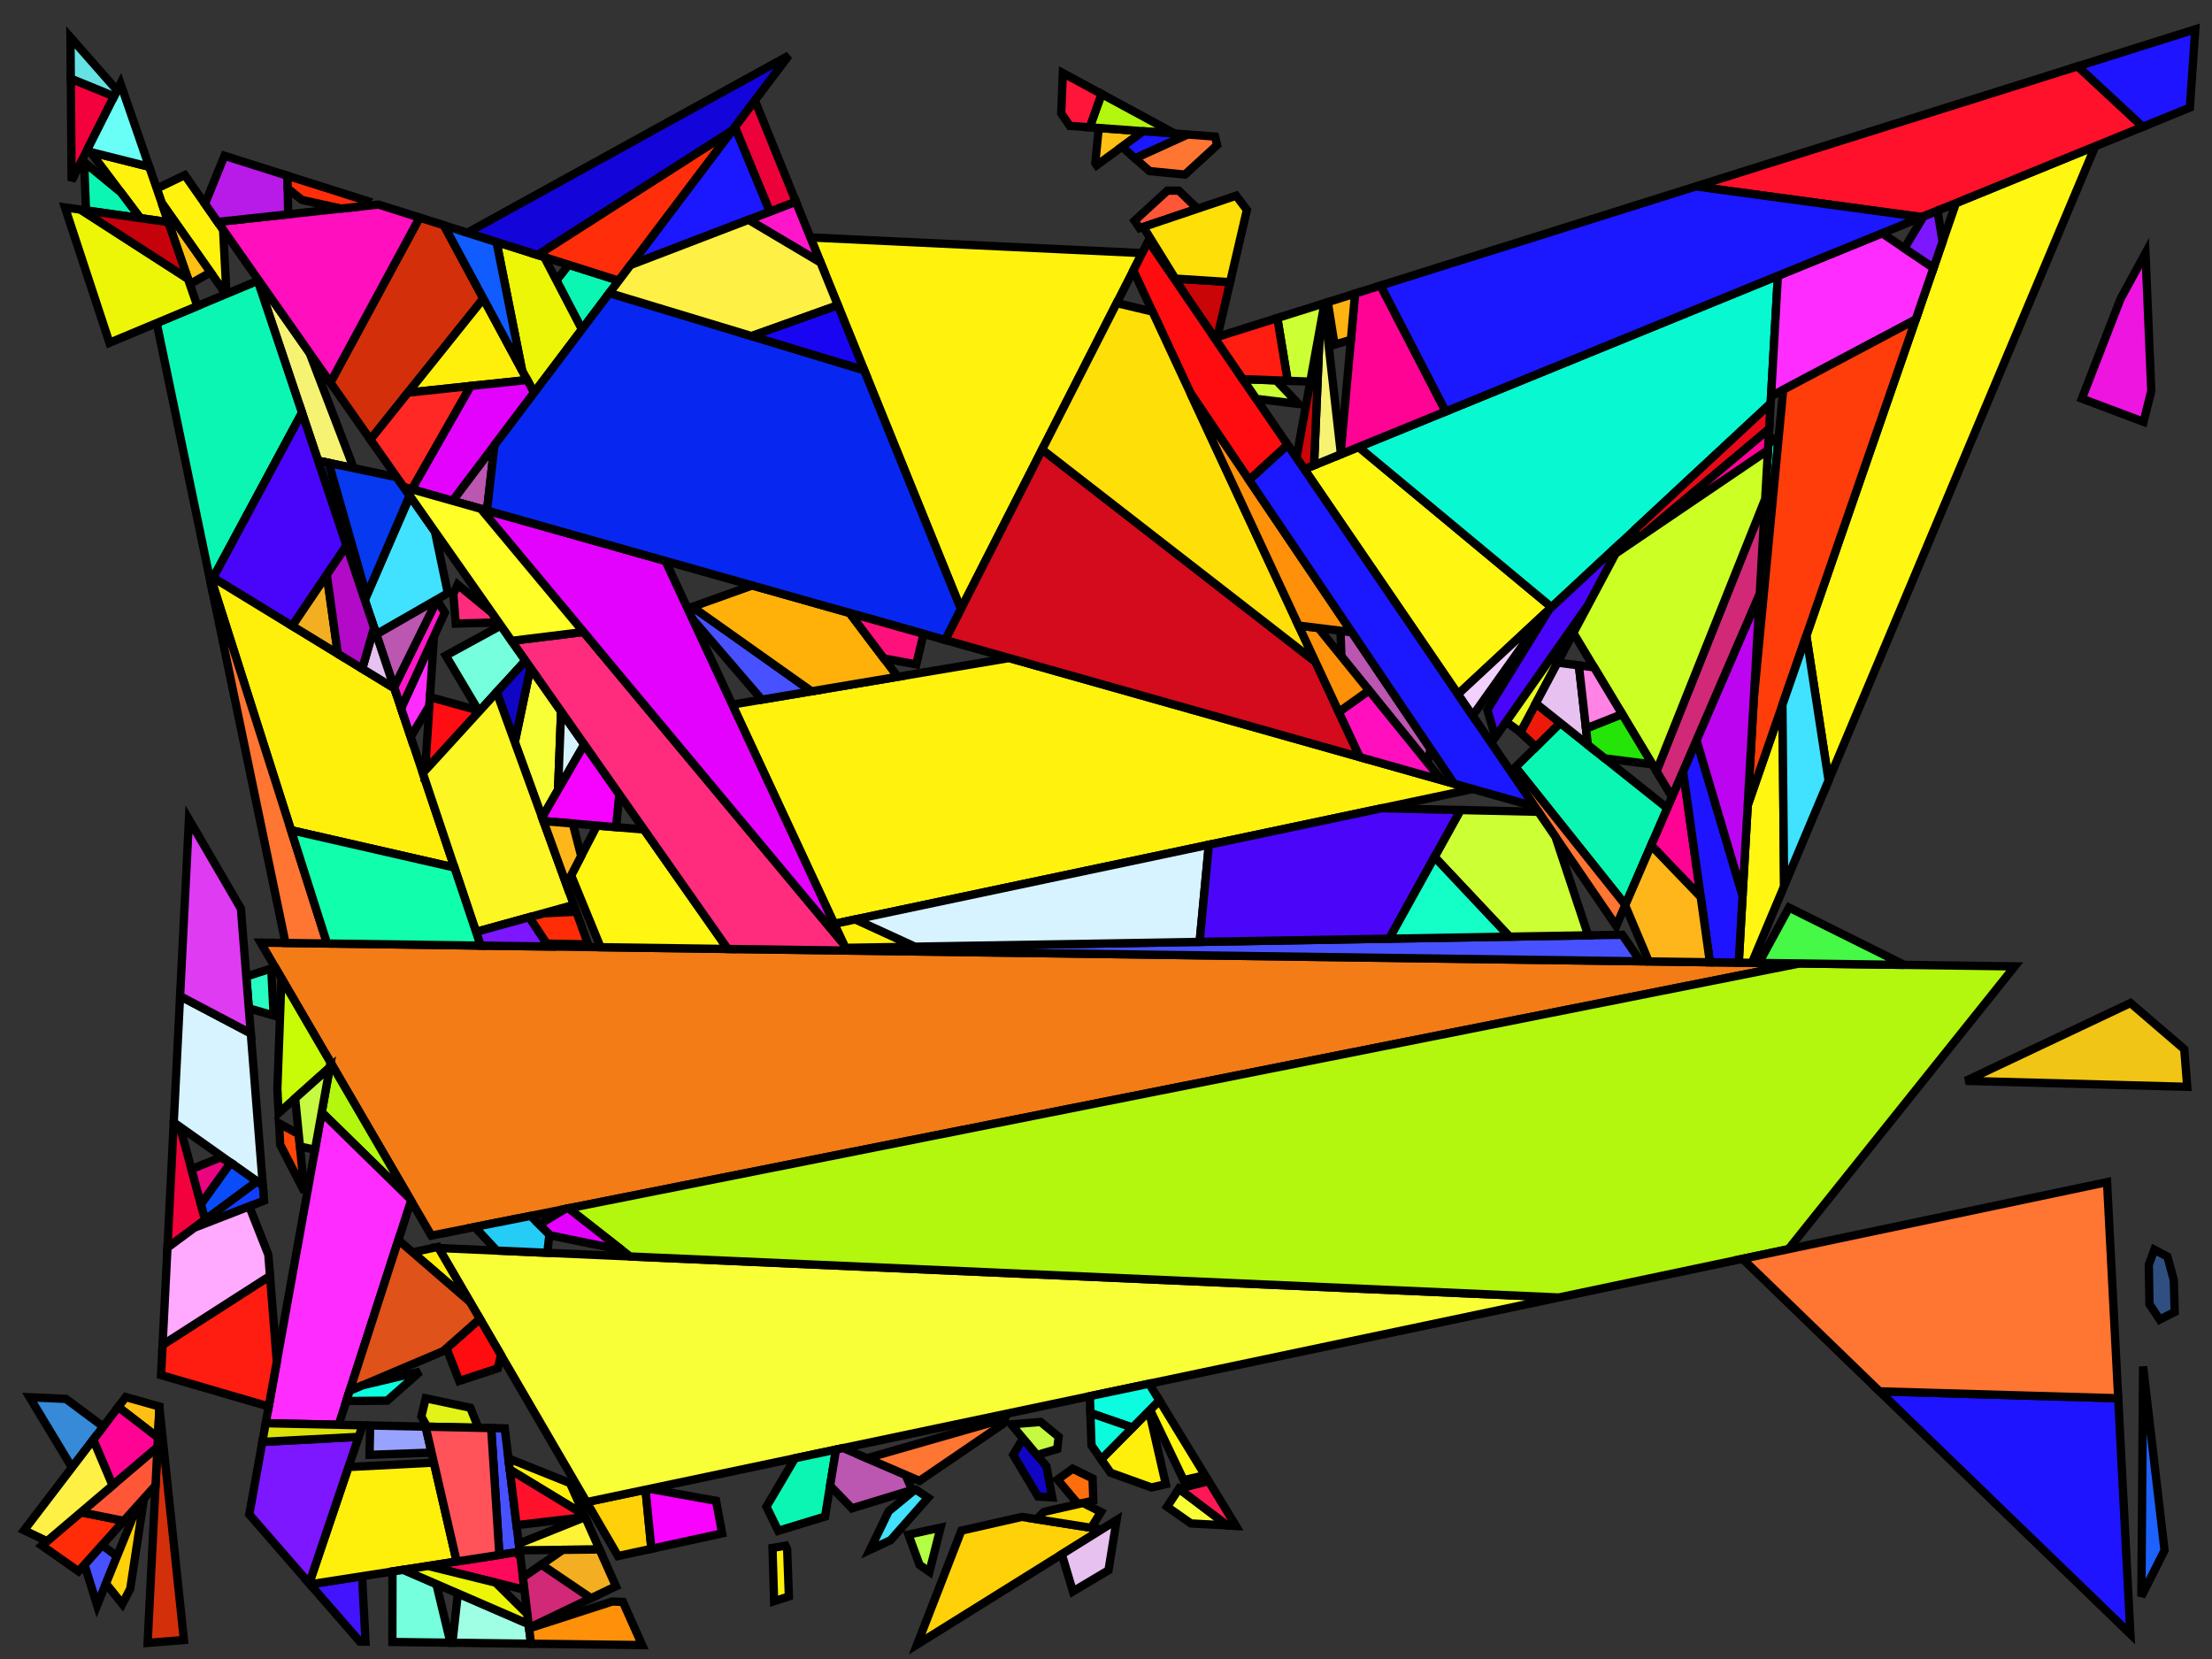 <?xml version="1.0" encoding="iso-8859-1" standalone="no"?>
<!DOCTYPE svg PUBLIC "-//W3C//DTD SVG 1.0//EN" "http://www.w3.org/TR/2001/REC-SVG-20010904/DTD/svg10.dtd">
<svg xmlns="http://www.w3.org/2000/svg" width="800" height="600">
<rect width="100%" height="100%" fill="#333333" stroke="none"/>
<path style="fill:rgb(0, 0, 0);fill-opacity:0.0;fill-rule:evenodd;stroke:rgb(0, 0, 0);stroke-width:0.0;" d="M 0, 600 L 800, 600 L 800, 0 L 0, 0 z "/>
<path style="fill:rgb(243, 124, 22);fill-opacity:1.0;fill-rule:evenodd;stroke:rgb(0, 0, 0);stroke-width:3.0;" d="M 650.781, 348.451 L 156.015, 446.88 L 94.293, 340.913 z "/>
<path style="fill:rgb(199, 252, 6);fill-opacity:1.0;fill-rule:evenodd;stroke:rgb(0, 0, 0);stroke-width:3.0;" d="M 119.588, 384.341 L 119.285, 386.021 L 100.754, 402.574 L 100.309, 393.816 L 101.792, 353.788 z "/>
<path style="fill:rgb(255, 243, 13);fill-opacity:1.0;fill-rule:evenodd;stroke:rgb(0, 0, 0);stroke-width:3.0;" d="M 80.684, 83.06 L 81.902, 106.288 L 81.7, 106.373 L 58.488, 73.396 L 56.692, 68.197 L 66.842, 63.332 z "/>
<path style="fill:rgb(255, 243, 13);fill-opacity:1.0;fill-rule:evenodd;stroke:rgb(0, 0, 0);stroke-width:3.0;" d="M 413.079, 91.534 L 347.524, 220.258 L 293.081, 85.87 z "/>
<path style="fill:rgb(255, 243, 13);fill-opacity:1.0;fill-rule:evenodd;stroke:rgb(0, 0, 0);stroke-width:3.0;" d="M 53.972, 60.323 L 60.18, 78.292 L 60.134, 80.225 L 50.729, 78.889 L 32.758, 54.988 z "/>
<path style="fill:rgb(255, 243, 13);fill-opacity:1.0;fill-rule:evenodd;stroke:rgb(0, 0, 0);stroke-width:3.0;" d="M 532.654, 285.361 L 301.705, 334.136 L 264.831, 254.827 L 364.98, 237.994 z "/>
<path style="fill:rgb(255, 192, 19);fill-opacity:1.0;fill-rule:evenodd;stroke:rgb(0, 0, 0);stroke-width:3.0;" d="M 76.16, 98.502 L 68.628, 102.743 L 58.488, 73.396 z "/>
<path style="fill:rgb(255, 192, 19);fill-opacity:1.0;fill-rule:evenodd;stroke:rgb(0, 0, 0);stroke-width:3.0;" d="M 57.68, 508.706 L 57.118, 519.917 L 42.751, 508.856 L 45.489, 505.271 z "/>
<path style="fill:rgb(66, 19, 255);fill-opacity:1.0;fill-rule:evenodd;stroke:rgb(0, 0, 0);stroke-width:3.0;" d="M 132.189, 593.726 L 130.146, 593.7 L 112.129, 572.985 L 130.951, 570.061 z "/>
<path style="fill:rgb(255, 246, 17);fill-opacity:1.0;fill-rule:evenodd;stroke:rgb(0, 0, 0);stroke-width:3.0;" d="M 435.813, 533.543 L 428.075, 535.302 L 415.94, 509.897 L 419.303, 506.496 z "/>
<path style="fill:rgb(255, 246, 17);fill-opacity:1.0;fill-rule:evenodd;stroke:rgb(0, 0, 0);stroke-width:3.0;" d="M 661.33, 282.263 L 653.29, 229.903 L 707.392, 73.462 L 757.759, 52.896 z "/>
<path style="fill:rgb(255, 246, 17);fill-opacity:1.0;fill-rule:evenodd;stroke:rgb(0, 0, 0);stroke-width:3.0;" d="M 645.256, 320.497 L 633.601, 348.218 L 628.844, 348.154 L 632.09, 291.205 L 644.644, 254.905 z "/>
<path style="fill:rgb(255, 246, 17);fill-opacity:1.0;fill-rule:evenodd;stroke:rgb(0, 0, 0);stroke-width:3.0;" d="M 232.898, 300.002 L 263.208, 343.201 L 217.209, 342.578 L 206.564, 316.585 L 215.9, 298.575 z "/>
<path style="fill:rgb(255, 246, 17);fill-opacity:1.0;fill-rule:evenodd;stroke:rgb(0, 0, 0);stroke-width:3.0;" d="M 561.131, 219.603 L 527.3, 251.069 L 471.716, 169.694 L 491.367, 161.67 z "/>
<path style="fill:rgb(8, 249, 209);fill-opacity:1.0;fill-rule:evenodd;stroke:rgb(0, 0, 0);stroke-width:3.0;" d="M 634.284, 252.727 L 639.538, 160.551 L 643.331, 157.634 z "/>
<path style="fill:rgb(8, 249, 209);fill-opacity:1.0;fill-rule:evenodd;stroke:rgb(0, 0, 0);stroke-width:3.0;" d="M 640.373, 145.9 L 561.131, 219.603 L 491.367, 161.67 L 643.004, 99.753 z "/>
<path style="fill:rgb(71, 81, 255);fill-opacity:1.0;fill-rule:evenodd;stroke:rgb(0, 0, 0);stroke-width:3.0;" d="M 42.313, 562.853 L 35.122, 580.571 L 30.555, 565.866 L 36.919, 558.784 z "/>
<path style="fill:rgb(71, 81, 255);fill-opacity:1.0;fill-rule:evenodd;stroke:rgb(0, 0, 0);stroke-width:3.0;" d="M 293.497, 250.009 L 275.505, 253.033 L 250.435, 223.864 L 248.686, 220.103 L 250.415, 219.484 z "/>
<path style="fill:rgb(71, 81, 255);fill-opacity:1.0;fill-rule:evenodd;stroke:rgb(0, 0, 0);stroke-width:3.0;" d="M 182.543, 516.581 L 187.988, 561.199 L 180.61, 562.345 L 177.641, 516.476 z "/>
<path style="fill:rgb(71, 81, 255);fill-opacity:1.0;fill-rule:evenodd;stroke:rgb(0, 0, 0);stroke-width:3.0;" d="M 593.284, 347.672 L 306.191, 343.783 L 305.734, 342.801 L 586.723, 338.066 z "/>
<path style="fill:rgb(212, 47, 11);fill-opacity:1.0;fill-rule:evenodd;stroke:rgb(0, 0, 0);stroke-width:3.0;" d="M 160.535, 81.477 L 174.818, 107.981 L 133.945, 158.97 L 119.486, 138.363 L 151.759, 78.697 z "/>
<path style="fill:rgb(212, 47, 11);fill-opacity:1.0;fill-rule:evenodd;stroke:rgb(0, 0, 0);stroke-width:3.0;" d="M 66.518, 593.127 L 53.391, 594.169 L 57.66, 509.114 z "/>
<path style="fill:rgb(255, 209, 8);fill-opacity:1.0;fill-rule:evenodd;stroke:rgb(0, 0, 0);stroke-width:3.0;" d="M 398.413, 553.142 L 331.709, 594.733 L 347.69, 553.577 L 369.579, 548.6 z "/>
<path style="fill:rgb(255, 209, 8);fill-opacity:1.0;fill-rule:evenodd;stroke:rgb(0, 0, 0);stroke-width:3.0;" d="M 47.106, 574.585 L 44.242, 580.104 L 38.309, 572.72 L 49.768, 544.485 L 52.067, 541.927 z "/>
<path style="fill:rgb(255, 209, 8);fill-opacity:1.0;fill-rule:evenodd;stroke:rgb(0, 0, 0);stroke-width:3.0;" d="M 235.584, 560.139 L 223.516, 562.767 L 212.147, 543.249 L 233.465, 538.763 z "/>
<path style="fill:rgb(249, 2, 255);fill-opacity:1.0;fill-rule:evenodd;stroke:rgb(0, 0, 0);stroke-width:3.0;" d="M 258.968, 542.79 L 261.173, 554.564 L 235.584, 560.139 L 233.465, 538.763 L 234.932, 538.454 z "/>
<path style="fill:rgb(249, 255, 55);fill-opacity:1.0;fill-rule:evenodd;stroke:rgb(0, 0, 0);stroke-width:3.0;" d="M 443.902, 551.688 L 430.697, 550.974 L 422.094, 544.938 L 426.399, 538.429 z "/>
<path style="fill:rgb(249, 255, 55);fill-opacity:1.0;fill-rule:evenodd;stroke:rgb(0, 0, 0);stroke-width:3.0;" d="M 202.926, 257.285 L 201.823, 285.673 L 196.064, 295.659 L 186.181, 268.421 L 191.837, 241.48 z "/>
<path style="fill:rgb(249, 255, 55);fill-opacity:1.0;fill-rule:evenodd;stroke:rgb(0, 0, 0);stroke-width:3.0;" d="M 563.773, 469.251 L 212.147, 543.249 L 158.627, 451.364 z "/>
<path style="fill:rgb(255, 3, 148);fill-opacity:1.0;fill-rule:evenodd;stroke:rgb(0, 0, 0);stroke-width:3.0;" d="M 522.859, 148.811 L 484.832, 164.338 L 490.082, 106.17 L 499.314, 103.267 z "/>
<path style="fill:rgb(255, 3, 148);fill-opacity:1.0;fill-rule:evenodd;stroke:rgb(0, 0, 0);stroke-width:3.0;" d="M 615.088, 324.391 L 597.141, 305.717 L 608.706, 278.942 z "/>
<path style="fill:rgb(255, 3, 148);fill-opacity:1.0;fill-rule:evenodd;stroke:rgb(0, 0, 0);stroke-width:3.0;" d="M 57.118, 519.917 L 56.942, 523.421 L 40.712, 537.223 L 33.72, 520.681 L 42.751, 508.856 z "/>
<path style="fill:rgb(255, 3, 148);fill-opacity:1.0;fill-rule:evenodd;stroke:rgb(0, 0, 0);stroke-width:3.0;" d="M 639.408, 162.839 L 593.44, 194.008 L 639.852, 155.039 z "/>
<path style="fill:rgb(255, 192, 19);fill-opacity:1.0;fill-rule:evenodd;stroke:rgb(0, 0, 0);stroke-width:3.0;" d="M 413.464, 47.465 L 396.628, 59.763 L 396.119, 59.017 L 397.371, 46.282 z "/>
<path style="fill:rgb(255, 240, 12);fill-opacity:1.0;fill-rule:evenodd;stroke:rgb(0, 0, 0);stroke-width:3.0;" d="M 206.148, 536.385 L 211.248, 547.831 L 184.363, 531.49 L 183.871, 527.46 z "/>
<path style="fill:rgb(255, 240, 12);fill-opacity:1.0;fill-rule:evenodd;stroke:rgb(0, 0, 0);stroke-width:3.0;" d="M 165.16, 564.746 L 112.129, 572.985 L 111.832, 572.644 L 126.033, 530.572 L 156.921, 528.987 z "/>
<path style="fill:rgb(255, 240, 12);fill-opacity:1.0;fill-rule:evenodd;stroke:rgb(0, 0, 0);stroke-width:3.0;" d="M 330.907, 342.377 L 305.734, 342.801 L 301.705, 334.136 L 309.386, 332.513 z "/>
<path style="fill:rgb(255, 240, 12);fill-opacity:1.0;fill-rule:evenodd;stroke:rgb(0, 0, 0);stroke-width:3.0;" d="M 190.692, 137.435 L 147.54, 142.01 L 174.818, 107.981 z "/>
<path style="fill:rgb(255, 240, 12);fill-opacity:1.0;fill-rule:evenodd;stroke:rgb(0, 0, 0);stroke-width:3.0;" d="M 284.68, 560.217 L 285.309, 577.361 L 279.968, 579.096 L 279.383, 559.834 L 284.096, 559.024 z "/>
<path style="fill:rgb(255, 240, 12);fill-opacity:1.0;fill-rule:evenodd;stroke:rgb(0, 0, 0);stroke-width:3.0;" d="M 421.628, 536.767 L 416.425, 537.95 L 401.662, 532.634 L 398.264, 527.774 L 415.56, 510.281 z "/>
<path style="fill:rgb(255, 240, 12);fill-opacity:1.0;fill-rule:evenodd;stroke:rgb(0, 0, 0);stroke-width:3.0;" d="M 142.643, 248.955 L 164.364, 313.754 L 105.244, 300.24 L 76.528, 210.006 L 77.124, 208.899 z "/>
<path style="fill:rgb(255, 240, 12);fill-opacity:1.0;fill-rule:evenodd;stroke:rgb(0, 0, 0);stroke-width:3.0;" d="M 169.98, 470.855 L 149.209, 452.911 L 158.393, 450.962 z "/>
<path style="fill:rgb(179, 246, 14);fill-opacity:1.0;fill-rule:evenodd;stroke:rgb(0, 0, 0);stroke-width:3.0;" d="M 148.187, 433.441 L 116.356, 402.278 L 119.588, 384.341 z "/>
<path style="fill:rgb(179, 246, 14);fill-opacity:1.0;fill-rule:evenodd;stroke:rgb(0, 0, 0);stroke-width:3.0;" d="M 424.841, 48.302 L 394.098, 46.041 L 398.403, 33.997 z "/>
<path style="fill:rgb(179, 246, 14);fill-opacity:1.0;fill-rule:evenodd;stroke:rgb(0, 0, 0);stroke-width:3.0;" d="M 728.641, 349.506 L 646.827, 451.773 L 563.773, 469.251 L 227.852, 454.42 L 205.613, 437.013 L 650.781, 348.451 z "/>
<path style="fill:rgb(255, 243, 55);fill-opacity:1.0;fill-rule:evenodd;stroke:rgb(0, 0, 0);stroke-width:3.0;" d="M 216.843, 560.391 L 187.925, 560.685 L 187.632, 558.279 L 211.564, 548.695 L 211.629, 548.687 z "/>
<path style="fill:rgb(255, 44, 255);fill-opacity:1.0;fill-rule:evenodd;stroke:rgb(0, 0, 0);stroke-width:3.0;" d="M 148.187, 433.441 L 148.667, 434.264 L 122.479, 515.295 L 96.095, 514.73 L 116.356, 402.278 z "/>
<path style="fill:rgb(255, 44, 255);fill-opacity:1.0;fill-rule:evenodd;stroke:rgb(0, 0, 0);stroke-width:3.0;" d="M 699.286, 96.902 L 692.827, 115.579 L 640.521, 143.308 L 643.004, 99.753 L 680.698, 84.361 z "/>
<path style="fill:rgb(255, 44, 255);fill-opacity:1.0;fill-rule:evenodd;stroke:rgb(0, 0, 0);stroke-width:3.0;" d="M 155.293, 255.233 L 148.524, 266.501 L 145.062, 256.172 L 156.948, 230.162 z "/>
<path style="fill:rgb(246, 243, 114);fill-opacity:1.0;fill-rule:evenodd;stroke:rgb(0, 0, 0);stroke-width:3.0;" d="M 484.898, 163.605 L 484.832, 164.338 L 475.236, 168.256 L 477.324, 119.059 L 478.881, 110.482 z "/>
<path style="fill:rgb(246, 243, 114);fill-opacity:1.0;fill-rule:evenodd;stroke:rgb(0, 0, 0);stroke-width:3.0;" d="M 111.964, 127.642 L 127.912, 169.31 L 115.039, 166.606 L 92.842, 100.388 z "/>
<path style="fill:rgb(255, 44, 7);fill-opacity:1.0;fill-rule:evenodd;stroke:rgb(0, 0, 0);stroke-width:3.0;" d="M 212.716, 341.549 L 197.639, 341.254 L 191.388, 331.721 L 196.495, 330.308 L 208.435, 329.751 z "/>
<path style="fill:rgb(255, 44, 7);fill-opacity:1.0;fill-rule:evenodd;stroke:rgb(0, 0, 0);stroke-width:3.0;" d="M 44.789, 550.026 L 28.392, 568.274 L 15.129, 558.979 L 29.282, 546.944 z "/>
<path style="fill:rgb(255, 86, 55);fill-opacity:1.0;fill-rule:evenodd;stroke:rgb(0, 0, 0);stroke-width:3.0;" d="M 426.33, 68.951 L 433.104, 75.479 L 412.178, 82.527 L 410.334, 79.828 L 422.213, 68.942 z "/>
<path style="fill:rgb(255, 86, 55);fill-opacity:1.0;fill-rule:evenodd;stroke:rgb(0, 0, 0);stroke-width:3.0;" d="M 56.246, 537.276 L 44.789, 550.026 L 29.282, 546.944 L 56.942, 523.421 z "/>
<path style="fill:rgb(202, 5, 7);fill-opacity:1.0;fill-rule:evenodd;stroke:rgb(0, 0, 0);stroke-width:3.0;" d="M 475.236, 168.256 L 471.716, 169.694 L 468.885, 165.548 L 477.324, 119.059 z "/>
<path style="fill:rgb(202, 5, 7);fill-opacity:1.0;fill-rule:evenodd;stroke:rgb(0, 0, 0);stroke-width:3.0;" d="M 444.882, 102.038 L 440.275, 121.834 L 439.247, 122.158 L 428.955, 107.089 L 425.038, 100.753 z "/>
<path style="fill:rgb(12, 246, 179);fill-opacity:1.0;fill-rule:evenodd;stroke:rgb(0, 0, 0);stroke-width:3.0;" d="M 298.392, 548.474 L 281.464, 553.645 L 277.187, 544.908 L 287.512, 527.389 L 302.35, 524.266 z "/>
<path style="fill:rgb(12, 246, 179);fill-opacity:1.0;fill-rule:evenodd;stroke:rgb(0, 0, 0);stroke-width:3.0;" d="M 43.749, 69.606 L 50.729, 78.889 L 31.096, 76.1 L 30.432, 58.648 z "/>
<path style="fill:rgb(12, 246, 179);fill-opacity:1.0;fill-rule:evenodd;stroke:rgb(0, 0, 0);stroke-width:3.0;" d="M 602.956, 292.254 L 587.836, 327.257 L 548.105, 277.463 L 564.281, 261.431 z "/>
<path style="fill:rgb(12, 246, 179);fill-opacity:1.0;fill-rule:evenodd;stroke:rgb(0, 0, 0);stroke-width:3.0;" d="M 223.772, 101.508 L 210.462, 119.132 L 201.237, 101.423 L 205.672, 95.774 z "/>
<path style="fill:rgb(12, 246, 179);fill-opacity:1.0;fill-rule:evenodd;stroke:rgb(0, 0, 0);stroke-width:3.0;" d="M 109.227, 149.268 L 76.166, 210.679 L 56.668, 116.836 L 93.232, 101.552 z "/>
<path style="fill:rgb(54, 138, 215);fill-opacity:1.0;fill-rule:evenodd;stroke:rgb(0, 0, 0);stroke-width:3.0;" d="M 23.86, 505.937 L 37.328, 515.957 L 26.034, 530.746 L 10.712, 505.342 z "/>
<path style="fill:rgb(243, 1, 60);fill-opacity:1.0;fill-rule:evenodd;stroke:rgb(0, 0, 0);stroke-width:3.0;" d="M 65.089, 407.533 L 74.186, 441.136 L 60.565, 451.228 L 62.838, 405.938 z "/>
<path style="fill:rgb(243, 1, 60);fill-opacity:1.0;fill-rule:evenodd;stroke:rgb(0, 0, 0);stroke-width:3.0;" d="M 41.273, 34.832 L 25.9, 65.37 L 25.606, 28.421 z "/>
<path style="fill:rgb(117, 255, 220);fill-opacity:1.0;fill-rule:evenodd;stroke:rgb(0, 0, 0);stroke-width:3.0;" d="M 157.82, 572.918 L 162.92, 594.108 L 141.902, 593.847 L 141.951, 568.352 L 145.879, 567.741 z "/>
<path style="fill:rgb(117, 255, 220);fill-opacity:1.0;fill-rule:evenodd;stroke:rgb(0, 0, 0);stroke-width:3.0;" d="M 190.047, 238.929 L 173.256, 257.315 L 161.224, 237.099 L 181.136, 226.229 z "/>
<path style="fill:rgb(255, 17, 44);fill-opacity:1.0;fill-rule:evenodd;stroke:rgb(0, 0, 0);stroke-width:3.0;" d="M 774.986, 45.861 L 695.013, 78.516 L 613.33, 67.409 L 751.425, 23.978 z "/>
<path style="fill:rgb(255, 17, 44);fill-opacity:1.0;fill-rule:evenodd;stroke:rgb(0, 0, 0);stroke-width:3.0;" d="M 211.248, 547.831 L 211.629, 548.687 L 186.816, 551.594 L 184.363, 531.49 z "/>
<path style="fill:rgb(231, 9, 25);fill-opacity:1.0;fill-rule:evenodd;stroke:rgb(0, 0, 0);stroke-width:3.0;" d="M 639.852, 155.039 L 593.44, 194.008 L 591.364, 195.415 L 591.427, 191.424 L 640.373, 145.9 z "/>
<path style="fill:rgb(40, 252, 194);fill-opacity:1.0;fill-rule:evenodd;stroke:rgb(0, 0, 0);stroke-width:3.0;" d="M 98.962, 367.261 L 89.984, 364.667 L 89.074, 353.183 L 98.099, 350.258 z "/>
<path style="fill:rgb(255, 12, 16);fill-opacity:1.0;fill-rule:evenodd;stroke:rgb(0, 0, 0);stroke-width:3.0;" d="M 465.704, 160.892 L 451.75, 173.617 L 430.532, 142.18 L 409.885, 97.806 L 415.322, 87.13 z "/>
<path style="fill:rgb(255, 12, 16);fill-opacity:1.0;fill-rule:evenodd;stroke:rgb(0, 0, 0);stroke-width:3.0;" d="M 181.187, 490.096 L 180.058, 494.859 L 166.081, 499.451 L 161.482, 487.615 L 173.539, 476.965 z "/>
<path style="fill:rgb(255, 71, 7);fill-opacity:1.0;fill-rule:evenodd;stroke:rgb(0, 0, 0);stroke-width:3.0;" d="M 108.034, 410.18 L 110.113, 431.038 L 101.333, 413.981 L 100.943, 406.3 z "/>
<path style="fill:rgb(255, 110, 13);fill-opacity:1.0;fill-rule:evenodd;stroke:rgb(0, 0, 0);stroke-width:3.0;" d="M 395.143, 534.691 L 395.407, 542.729 L 389.92, 543.976 L 382.482, 535.107 L 387.932, 531.176 z "/>
<path style="fill:rgb(255, 13, 19);fill-opacity:1.0;fill-rule:evenodd;stroke:rgb(0, 0, 0);stroke-width:3.0;" d="M 173.034, 256.941 L 173.256, 257.315 L 153.745, 278.68 L 155.498, 252.115 z "/>
<path style="fill:rgb(15, 70, 192);fill-opacity:1.0;fill-rule:evenodd;stroke:rgb(0, 0, 0);stroke-width:3.0;" d="M 118.865, 167.41 L 132.567, 215.506 L 131.924, 216.981 L 115.039, 166.606 z "/>
<path style="fill:rgb(37, 204, 246);fill-opacity:1.0;fill-rule:evenodd;stroke:rgb(0, 0, 0);stroke-width:3.0;" d="M 198.697, 446.458 L 197.945, 453.1 L 179.649, 452.292 L 171.697, 443.76 L 191.92, 439.737 z "/>
<path style="fill:rgb(212, 10, 29);fill-opacity:1.0;fill-rule:evenodd;stroke:rgb(0, 0, 0);stroke-width:3.0;" d="M 475.735, 239.328 L 491.782, 273.815 L 341.823, 231.452 L 376.901, 162.573 z "/>
<path style="fill:rgb(255, 22, 202);fill-opacity:1.0;fill-rule:evenodd;stroke:rgb(0, 0, 0);stroke-width:3.0;" d="M 296.762, 94.956 L 270.715, 79.49 L 287.837, 72.926 z "/>
<path style="fill:rgb(255, 22, 202);fill-opacity:1.0;fill-rule:evenodd;stroke:rgb(0, 0, 0);stroke-width:3.0;" d="M 160.877, 221.562 L 145.062, 256.172 L 142.509, 248.558 L 158.038, 217.081 z "/>
<path style="fill:rgb(187, 86, 177);fill-opacity:1.0;fill-rule:evenodd;stroke:rgb(0, 0, 0);stroke-width:3.0;" d="M 176.117, 184.641 L 163.65, 181.119 L 178.816, 161.036 z "/>
<path style="fill:rgb(187, 86, 177);fill-opacity:1.0;fill-rule:evenodd;stroke:rgb(0, 0, 0);stroke-width:3.0;" d="M 488.872, 228.615 L 517.383, 270.856 L 516.259, 275.795 L 485.143, 237.392 L 484.802, 228.114 z "/>
<path style="fill:rgb(187, 86, 177);fill-opacity:1.0;fill-rule:evenodd;stroke:rgb(0, 0, 0);stroke-width:3.0;" d="M 327.502, 533.4 L 329.877, 538.856 L 308.097, 545.509 L 300.214, 537.33 L 302.35, 524.266 L 304.986, 523.712 z "/>
<path style="fill:rgb(187, 86, 177);fill-opacity:1.0;fill-rule:evenodd;stroke:rgb(0, 0, 0);stroke-width:3.0;" d="M 158.038, 217.081 L 142.509, 248.558 L 136.083, 229.385 L 157.9, 216.863 z "/>
<path style="fill:rgb(255, 61, 10);fill-opacity:1.0;fill-rule:evenodd;stroke:rgb(0, 0, 0);stroke-width:3.0;" d="M 632.09, 291.205 L 634.284, 252.727 L 644.915, 140.978 L 692.827, 115.579 z "/>
<path style="fill:rgb(255, 15, 189);fill-opacity:1.0;fill-rule:evenodd;stroke:rgb(0, 0, 0);stroke-width:3.0;" d="M 521.445, 282.195 L 491.782, 273.815 L 484.188, 257.495 L 495.125, 249.711 z "/>
<path style="fill:rgb(255, 15, 189);fill-opacity:1.0;fill-rule:evenodd;stroke:rgb(0, 0, 0);stroke-width:3.0;" d="M 151.759, 78.697 L 119.486, 138.363 L 78.723, 80.266 L 136.856, 73.977 z "/>
<path style="fill:rgb(255, 223, 8);fill-opacity:1.0;fill-rule:evenodd;stroke:rgb(0, 0, 0);stroke-width:3.0;" d="M 450.957, 75.931 L 444.882, 102.038 L 425.038, 100.753 L 413.497, 82.083 L 447.069, 70.776 z "/>
<path style="fill:rgb(255, 223, 8);fill-opacity:1.0;fill-rule:evenodd;stroke:rgb(0, 0, 0);stroke-width:3.0;" d="M 398.172, 546.828 L 394.642, 552.548 L 374.861, 549.432 L 377.542, 546.79 L 391.711, 543.569 z "/>
<path style="fill:rgb(255, 223, 8);fill-opacity:1.0;fill-rule:evenodd;stroke:rgb(0, 0, 0);stroke-width:3.0;" d="M 416.813, 112.697 L 475.735, 239.328 L 376.901, 162.573 L 403.873, 109.611 z "/>
<path style="fill:rgb(223, 82, 25);fill-opacity:1.0;fill-rule:evenodd;stroke:rgb(0, 0, 0);stroke-width:3.0;" d="M 169.98, 470.855 L 173.539, 476.965 L 160.319, 488.642 L 126.449, 503.012 L 144.074, 448.474 z "/>
<path style="fill:rgb(255, 9, 92);fill-opacity:1.0;fill-rule:evenodd;stroke:rgb(0, 0, 0);stroke-width:3.0;" d="M 188.225, 563.143 L 189.666, 574.95 L 154.824, 566.352 L 186.772, 561.388 z "/>
<path style="fill:rgb(17, 5, 197);fill-opacity:1.0;fill-rule:evenodd;stroke:rgb(0, 0, 0);stroke-width:3.0;" d="M 191.837, 241.48 L 186.181, 268.421 L 179.622, 250.344 L 190.047, 238.929 z "/>
<path style="fill:rgb(17, 5, 197);fill-opacity:1.0;fill-rule:evenodd;stroke:rgb(0, 0, 0);stroke-width:3.0;" d="M 378.439, 530.286 L 380.551, 541.569 L 375.436, 541.265 L 366.442, 526.17 L 369.986, 520.207 z "/>
<path style="fill:rgb(215, 243, 255);fill-opacity:1.0;fill-rule:evenodd;stroke:rgb(0, 0, 0);stroke-width:3.0;" d="M 433.869, 340.642 L 330.907, 342.377 L 309.386, 332.513 L 437.198, 305.521 z "/>
<path style="fill:rgb(215, 243, 255);fill-opacity:1.0;fill-rule:evenodd;stroke:rgb(0, 0, 0);stroke-width:3.0;" d="M 211.307, 269.229 L 201.823, 285.673 L 202.926, 257.285 z "/>
<path style="fill:rgb(215, 243, 255);fill-opacity:1.0;fill-rule:evenodd;stroke:rgb(0, 0, 0);stroke-width:3.0;" d="M 90.703, 373.742 L 95.065, 428.772 L 62.838, 405.938 L 65.13, 360.256 z "/>
<path style="fill:rgb(223, 59, 243);fill-opacity:1.0;fill-rule:evenodd;stroke:rgb(0, 0, 0);stroke-width:3.0;" d="M 87.126, 328.608 L 90.703, 373.742 L 65.13, 360.256 L 68.337, 296.352 z "/>
<path style="fill:rgb(197, 249, 66);fill-opacity:1.0;fill-rule:evenodd;stroke:rgb(0, 0, 0);stroke-width:3.0;" d="M 382.884, 519.635 L 382.361, 524.037 L 375.032, 526.224 L 365.732, 515.135 L 376.351, 514.26 z "/>
<path style="fill:rgb(197, 249, 66);fill-opacity:1.0;fill-rule:evenodd;stroke:rgb(0, 0, 0);stroke-width:3.0;" d="M 113.92, 415.802 L 108.481, 414.668 L 106.743, 397.225 L 119.285, 386.021 z "/>
<path style="fill:rgb(72, 5, 249);fill-opacity:1.0;fill-rule:evenodd;stroke:rgb(0, 0, 0);stroke-width:3.0;" d="M 574.312, 218.958 L 540.816, 266.616 L 537.932, 256.726 L 560.276, 220.398 L 586.569, 195.943 z "/>
<path style="fill:rgb(72, 5, 249);fill-opacity:1.0;fill-rule:evenodd;stroke:rgb(0, 0, 0);stroke-width:3.0;" d="M 125.333, 197.317 L 105.695, 226.366 L 77.124, 208.899 L 109.227, 149.268 z "/>
<path style="fill:rgb(237, 26, 11);fill-opacity:1.0;fill-rule:evenodd;stroke:rgb(0, 0, 0);stroke-width:3.0;" d="M 564.281, 261.431 L 555.507, 270.127 L 549.857, 264.877 L 555.444, 254.387 z "/>
<path style="fill:rgb(105, 255, 246);fill-opacity:1.0;fill-rule:evenodd;stroke:rgb(0, 0, 0);stroke-width:3.0;" d="M 53.972, 60.323 L 32.758, 54.988 L 31.781, 53.688 L 43.581, 30.249 z "/>
<path style="fill:rgb(252, 246, 36);fill-opacity:1.0;fill-rule:evenodd;stroke:rgb(0, 0, 0);stroke-width:3.0;" d="M 207.529, 327.254 L 172.169, 337.039 L 152.912, 279.592 L 179.622, 250.344 z "/>
<path style="fill:rgb(47, 79, 128);fill-opacity:1.0;fill-rule:evenodd;stroke:rgb(0, 0, 0);stroke-width:3.0;" d="M 783.871, 454.469 L 786.172, 462.874 L 786.517, 474.494 L 781.073, 477.243 L 777.393, 471.672 L 777.139, 457.384 L 779.158, 451.96 z "/>
<path style="fill:rgb(124, 23, 255);fill-opacity:1.0;fill-rule:evenodd;stroke:rgb(0, 0, 0);stroke-width:3.0;" d="M 198.34, 342.322 L 173.829, 341.99 L 172.169, 337.039 L 191.388, 331.721 z "/>
<path style="fill:rgb(124, 23, 255);fill-opacity:1.0;fill-rule:evenodd;stroke:rgb(0, 0, 0);stroke-width:3.0;" d="M 702.578, 87.382 L 699.286, 96.902 L 688.744, 89.789 L 695.68, 78.244 L 700.688, 76.199 z "/>
<path style="fill:rgb(124, 23, 255);fill-opacity:1.0;fill-rule:evenodd;stroke:rgb(0, 0, 0);stroke-width:3.0;" d="M 111.832, 572.644 L 90.152, 547.716 L 94.879, 521.478 L 129.718, 519.653 z "/>
<path style="fill:rgb(220, 226, 9);fill-opacity:1.0;fill-rule:evenodd;stroke:rgb(0, 0, 0);stroke-width:3.0;" d="M 131.127, 515.48 L 129.718, 519.653 L 94.879, 521.478 L 96.095, 514.73 z "/>
<path style="fill:rgb(18, 62, 255);fill-opacity:1.0;fill-rule:evenodd;stroke:rgb(0, 0, 0);stroke-width:3.0;" d="M 95.065, 428.772 L 95.497, 434.226 L 70.286, 444.025 L 92.922, 427.254 z "/>
<path style="fill:rgb(159, 255, 228);fill-opacity:1.0;fill-rule:evenodd;stroke:rgb(0, 0, 0);stroke-width:3.0;" d="M 191.183, 587.381 L 192.048, 594.47 L 163.619, 594.116 L 165.597, 576.289 z "/>
<path style="fill:rgb(255, 144, 10);fill-opacity:1.0;fill-rule:evenodd;stroke:rgb(0, 0, 0);stroke-width:3.0;" d="M 225.289, 579.351 L 232.247, 594.969 L 192.048, 594.47 L 191.371, 588.926 L 221.465, 579.202 z "/>
<path style="fill:rgb(255, 144, 10);fill-opacity:1.0;fill-rule:evenodd;stroke:rgb(0, 0, 0);stroke-width:3.0;" d="M 476.832, 227.133 L 495.125, 249.711 L 484.188, 257.495 L 469.649, 226.249 z "/>
<path style="fill:rgb(255, 144, 10);fill-opacity:1.0;fill-rule:evenodd;stroke:rgb(0, 0, 0);stroke-width:3.0;" d="M 488.872, 228.615 L 469.649, 226.249 L 430.532, 142.18 z "/>
<path style="fill:rgb(103, 226, 228);fill-opacity:1.0;fill-rule:evenodd;stroke:rgb(0, 0, 0);stroke-width:3.0;" d="M 42.351, 32.693 L 41.273, 34.832 L 25.606, 28.421 L 25.488, 13.507 z "/>
<path style="fill:rgb(184, 26, 231);fill-opacity:1.0;fill-rule:evenodd;stroke:rgb(0, 0, 0);stroke-width:3.0;" d="M 103.959, 63.556 L 104.225, 77.507 L 78.723, 80.266 L 74.128, 73.716 L 81.176, 56.34 z "/>
<path style="fill:rgb(152, 163, 255);fill-opacity:1.0;fill-rule:evenodd;stroke:rgb(0, 0, 0);stroke-width:3.0;" d="M 153.921, 515.968 L 156.083, 525.352 L 133.651, 526.157 L 133.873, 515.539 z "/>
<path style="fill:rgb(179, 255, 67);fill-opacity:1.0;fill-rule:evenodd;stroke:rgb(0, 0, 0);stroke-width:3.0;" d="M 336.145, 568.474 L 332.576, 565.964 L 328.547, 555.014 L 340.181, 552.481 z "/>
<path style="fill:rgb(30, 20, 255);fill-opacity:1.0;fill-rule:evenodd;stroke:rgb(0, 0, 0);stroke-width:3.0;" d="M 766.082, 505.703 L 770.489, 590.991 L 679.751, 503.195 z "/>
<path style="fill:rgb(30, 20, 255);fill-opacity:1.0;fill-rule:evenodd;stroke:rgb(0, 0, 0);stroke-width:3.0;" d="M 791.987, 38.92 L 774.986, 45.861 L 751.425, 23.978 L 793.959, 10.601 z "/>
<path style="fill:rgb(30, 20, 255);fill-opacity:1.0;fill-rule:evenodd;stroke:rgb(0, 0, 0);stroke-width:3.0;" d="M 630.228, 323.871 L 628.844, 348.154 L 618.404, 348.012 L 608.706, 278.942 L 613.568, 267.684 z "/>
<path style="fill:rgb(189, 4, 240);fill-opacity:1.0;fill-rule:evenodd;stroke:rgb(0, 0, 0);stroke-width:3.0;" d="M 630.228, 323.871 L 613.568, 267.684 L 636.451, 214.708 z "/>
<path style="fill:rgb(64, 226, 255);fill-opacity:1.0;fill-rule:evenodd;stroke:rgb(0, 0, 0);stroke-width:3.0;" d="M 157.31, 192.271 L 161.964, 214.531 L 136.083, 229.385 L 131.924, 216.981 L 148.289, 179.413 z "/>
<path style="fill:rgb(64, 226, 255);fill-opacity:1.0;fill-rule:evenodd;stroke:rgb(0, 0, 0);stroke-width:3.0;" d="M 661.33, 282.263 L 645.256, 320.497 L 644.644, 254.905 L 653.29, 229.903 z "/>
<path style="fill:rgb(64, 226, 255);fill-opacity:1.0;fill-rule:evenodd;stroke:rgb(0, 0, 0);stroke-width:3.0;" d="M 335.639, 541.683 L 322.127, 557.005 L 314.639, 560.521 L 321.404, 546.553 L 330.293, 539.247 L 331.331, 538.811 z "/>
<path style="fill:rgb(234, 249, 31);fill-opacity:1.0;fill-rule:evenodd;stroke:rgb(0, 0, 0);stroke-width:3.0;" d="M 570.782, 225.586 L 549.904, 264.789 L 544.718, 261.065 L 570.903, 223.808 z "/>
<path style="fill:rgb(231, 194, 240);fill-opacity:1.0;fill-rule:evenodd;stroke:rgb(0, 0, 0);stroke-width:3.0;" d="M 571.013, 240.645 L 574.276, 269.397 L 555.444, 254.387 L 563.288, 239.657 z "/>
<path style="fill:rgb(231, 194, 240);fill-opacity:1.0;fill-rule:evenodd;stroke:rgb(0, 0, 0);stroke-width:3.0;" d="M 400.914, 567.889 L 388.033, 575.566 L 384.012, 562.121 L 403.833, 549.762 z "/>
<path style="fill:rgb(231, 194, 240);fill-opacity:1.0;fill-rule:evenodd;stroke:rgb(0, 0, 0);stroke-width:3.0;" d="M 142.643, 248.955 L 131.009, 241.843 L 135.283, 227 z "/>
<path style="fill:rgb(246, 2, 255);fill-opacity:1.0;fill-rule:evenodd;stroke:rgb(0, 0, 0);stroke-width:3.0;" d="M 223.97, 287.278 L 222.819, 299.156 L 196.532, 296.948 L 196.064, 295.659 L 211.307, 269.229 z "/>
<path style="fill:rgb(255, 117, 50);fill-opacity:1.0;fill-rule:evenodd;stroke:rgb(0, 0, 0);stroke-width:3.0;" d="M 766.082, 505.703 L 679.751, 503.195 L 630.219, 455.268 L 762.042, 427.527 z "/>
<path style="fill:rgb(255, 117, 50);fill-opacity:1.0;fill-rule:evenodd;stroke:rgb(0, 0, 0);stroke-width:3.0;" d="M 439.436, 49.376 L 440.191, 52.467 L 428.542, 63.142 L 415.731, 61.874 L 410.485, 57.25 L 429.408, 48.638 z "/>
<path style="fill:rgb(255, 117, 50);fill-opacity:1.0;fill-rule:evenodd;stroke:rgb(0, 0, 0);stroke-width:3.0;" d="M 362.652, 515.042 L 332.547, 535.571 L 313.545, 527.395 L 363.406, 513.102 z "/>
<path style="fill:rgb(255, 117, 50);fill-opacity:1.0;fill-rule:evenodd;stroke:rgb(0, 0, 0);stroke-width:3.0;" d="M 587.836, 327.257 L 584.545, 334.878 L 546.449, 279.104 L 548.105, 277.463 z "/>
<path style="fill:rgb(255, 117, 50);fill-opacity:1.0;fill-rule:evenodd;stroke:rgb(0, 0, 0);stroke-width:3.0;" d="M 118.291, 341.238 L 103.249, 341.034 L 76.166, 210.679 L 76.528, 210.006 z "/>
<path style="fill:rgb(6, 57, 240);fill-opacity:1.0;fill-rule:evenodd;stroke:rgb(0, 0, 0);stroke-width:3.0;" d="M 143.497, 172.584 L 148.15, 179.216 L 132.561, 215.485 L 118.865, 167.41 z "/>
<path style="fill:rgb(29, 98, 255);fill-opacity:1.0;fill-rule:evenodd;stroke:rgb(0, 0, 0);stroke-width:3.0;" d="M 782.833, 560.714 L 774.46, 577.357 L 775.081, 494.213 z "/>
<path style="fill:rgb(237, 246, 6);fill-opacity:1.0;fill-rule:evenodd;stroke:rgb(0, 0, 0);stroke-width:3.0;" d="M 196.837, 92.976 L 210.462, 119.132 L 193.169, 142.031 L 188.823, 133.966 L 179.569, 87.506 z "/>
<path style="fill:rgb(237, 246, 6);fill-opacity:1.0;fill-rule:evenodd;stroke:rgb(0, 0, 0);stroke-width:3.0;" d="M 29.169, 75.826 L 67.965, 100.823 L 71.373, 110.689 L 39.595, 123.973 L 23.496, 75.021 z "/>
<path style="fill:rgb(237, 246, 6);fill-opacity:1.0;fill-rule:evenodd;stroke:rgb(0, 0, 0);stroke-width:3.0;" d="M 179.278, 572.387 L 190.743, 583.778 L 191.183, 587.381 L 145.879, 567.741 L 154.824, 566.352 z "/>
<path style="fill:rgb(27, 23, 255);fill-opacity:1.0;fill-rule:evenodd;stroke:rgb(0, 0, 0);stroke-width:3.0;" d="M 429.408, 48.638 L 410.485, 57.25 L 405.763, 53.09 L 413.464, 47.465 z "/>
<path style="fill:rgb(27, 23, 255);fill-opacity:1.0;fill-rule:evenodd;stroke:rgb(0, 0, 0);stroke-width:3.0;" d="M 695.013, 78.516 L 522.859, 148.811 L 499.314, 103.267 L 613.33, 67.409 z "/>
<path style="fill:rgb(27, 23, 255);fill-opacity:1.0;fill-rule:evenodd;stroke:rgb(0, 0, 0);stroke-width:3.0;" d="M 278.453, 76.523 L 228.046, 95.848 L 265.794, 45.862 z "/>
<path style="fill:rgb(27, 23, 255);fill-opacity:1.0;fill-rule:evenodd;stroke:rgb(0, 0, 0);stroke-width:3.0;" d="M 555.043, 291.686 L 525.882, 283.448 L 451.75, 173.617 L 465.704, 160.892 z "/>
<path style="fill:rgb(204, 255, 52);fill-opacity:1.0;fill-rule:evenodd;stroke:rgb(0, 0, 0);stroke-width:3.0;" d="M 473.882, 138.022 L 465.704, 137.718 L 461.955, 115.016 L 479.032, 109.645 z "/>
<path style="fill:rgb(204, 255, 52);fill-opacity:1.0;fill-rule:evenodd;stroke:rgb(0, 0, 0);stroke-width:3.0;" d="M 556.35, 293.6 L 562.572, 302.709 L 574.384, 338.274 L 545.916, 338.754 L 518.809, 309.932 L 528.213, 292.965 z "/>
<path style="fill:rgb(204, 255, 52);fill-opacity:1.0;fill-rule:evenodd;stroke:rgb(0, 0, 0);stroke-width:3.0;" d="M 461.542, 137.563 L 469.672, 146.112 L 454.342, 144.257 L 449.463, 137.115 z "/>
<path style="fill:rgb(255, 28, 16);fill-opacity:1.0;fill-rule:evenodd;stroke:rgb(0, 0, 0);stroke-width:3.0;" d="M 100.111, 492.439 L 97.186, 508.673 L 58.251, 497.326 L 58.801, 486.375 L 97.655, 461.446 z "/>
<path style="fill:rgb(255, 28, 16);fill-opacity:1.0;fill-rule:evenodd;stroke:rgb(0, 0, 0);stroke-width:3.0;" d="M 465.704, 137.718 L 449.463, 137.115 L 439.247, 122.158 L 461.955, 115.016 z "/>
<path style="fill:rgb(255, 44, 126);fill-opacity:1.0;fill-rule:evenodd;stroke:rgb(0, 0, 0);stroke-width:3.0;" d="M 305.041, 341.31 L 306.191, 343.783 L 263.208, 343.201 L 185.029, 231.777 L 211.042, 228.564 z "/>
<path style="fill:rgb(255, 44, 126);fill-opacity:1.0;fill-rule:evenodd;stroke:rgb(0, 0, 0);stroke-width:3.0;" d="M 177.888, 221.599 L 180.333, 225.085 L 164.838, 225.54 L 163.939, 214.862 L 165.509, 211.426 z "/>
<path style="fill:rgb(255, 179, 18);fill-opacity:1.0;fill-rule:evenodd;stroke:rgb(0, 0, 0);stroke-width:3.0;" d="M 488.573, 122.888 L 482.657, 124.637 L 480.224, 109.271 L 490.082, 106.17 z "/>
<path style="fill:rgb(228, 2, 255);fill-opacity:1.0;fill-rule:evenodd;stroke:rgb(0, 0, 0);stroke-width:3.0;" d="M 193.169, 142.031 L 163.65, 181.119 L 148.912, 176.956 L 170.179, 139.61 L 190.692, 137.435 z "/>
<path style="fill:rgb(228, 2, 255);fill-opacity:1.0;fill-rule:evenodd;stroke:rgb(0, 0, 0);stroke-width:3.0;" d="M 224.848, 452.069 L 199.046, 446.805 L 195.059, 442.851 L 204.349, 437.265 L 205.613, 437.013 z "/>
<path style="fill:rgb(228, 2, 255);fill-opacity:1.0;fill-rule:evenodd;stroke:rgb(0, 0, 0);stroke-width:3.0;" d="M 240.678, 202.879 L 305.041, 341.31 L 173.901, 184.015 z "/>
<path style="fill:rgb(75, 6, 249);fill-opacity:1.0;fill-rule:evenodd;stroke:rgb(0, 0, 0);stroke-width:3.0;" d="M 528.213, 292.965 L 502.429, 339.487 L 433.869, 340.642 L 437.198, 305.521 L 499.702, 292.32 z "/>
<path style="fill:rgb(69, 249, 70);fill-opacity:1.0;fill-rule:evenodd;stroke:rgb(0, 0, 0);stroke-width:3.0;" d="M 688.696, 348.965 L 636.116, 348.252 L 647.023, 328.228 z "/>
<path style="fill:rgb(255, 182, 27);fill-opacity:1.0;fill-rule:evenodd;stroke:rgb(0, 0, 0);stroke-width:3.0;" d="M 615.088, 324.391 L 618.404, 348.012 L 596.299, 347.713 L 587.761, 327.431 L 597.141, 305.717 z "/>
<path style="fill:rgb(255, 182, 27);fill-opacity:1.0;fill-rule:evenodd;stroke:rgb(0, 0, 0);stroke-width:3.0;" d="M 207.152, 297.84 L 210.187, 309.596 L 204.854, 319.884 L 196.532, 296.948 z "/>
<path style="fill:rgb(226, 243, 24);fill-opacity:1.0;fill-rule:evenodd;stroke:rgb(0, 0, 0);stroke-width:3.0;" d="M 170.106, 509.128 L 173.009, 516.377 L 154.415, 515.979 L 152.379, 512.275 L 153.974, 505.714 z "/>
<path style="fill:rgb(255, 40, 36);fill-opacity:1.0;fill-rule:evenodd;stroke:rgb(0, 0, 0);stroke-width:3.0;" d="M 148.912, 176.956 L 145.984, 176.128 L 133.945, 158.97 L 147.54, 142.01 L 170.179, 139.61 z "/>
<path style="fill:rgb(209, 40, 119);fill-opacity:1.0;fill-rule:evenodd;stroke:rgb(0, 0, 0);stroke-width:3.0;" d="M 213.774, 577.999 L 191.349, 588.74 L 189.118, 570.459 L 195.819, 565.848 z "/>
<path style="fill:rgb(209, 40, 119);fill-opacity:1.0;fill-rule:evenodd;stroke:rgb(0, 0, 0);stroke-width:3.0;" d="M 636.451, 214.708 L 604.695, 288.227 L 599.09, 278.908 L 638.404, 180.455 z "/>
<path style="fill:rgb(204, 255, 36);fill-opacity:1.0;fill-rule:evenodd;stroke:rgb(0, 0, 0);stroke-width:3.0;" d="M 638.404, 180.455 L 599.09, 278.908 L 569.016, 228.903 L 584.299, 200.206 L 639.408, 162.839 z "/>
<path style="fill:rgb(20, 255, 199);fill-opacity:1.0;fill-rule:evenodd;stroke:rgb(0, 0, 0);stroke-width:3.0;" d="M 545.916, 338.754 L 502.429, 339.487 L 518.809, 309.932 z "/>
<path style="fill:rgb(255, 177, 10);fill-opacity:1.0;fill-rule:evenodd;stroke:rgb(0, 0, 0);stroke-width:3.0;" d="M 307.263, 221.689 L 324.683, 244.767 L 293.497, 250.009 L 250.415, 219.484 L 272.055, 211.743 z "/>
<path style="fill:rgb(243, 175, 33);fill-opacity:1.0;fill-rule:evenodd;stroke:rgb(0, 0, 0);stroke-width:3.0;" d="M 222.768, 573.691 L 213.774, 577.999 L 195.819, 565.848 L 203.553, 560.526 L 216.843, 560.391 z "/>
<path style="fill:rgb(243, 175, 33);fill-opacity:1.0;fill-rule:evenodd;stroke:rgb(0, 0, 0);stroke-width:3.0;" d="M 122.187, 236.449 L 105.695, 226.366 L 118.189, 207.884 z "/>
<path style="fill:rgb(179, 10, 199);fill-opacity:1.0;fill-rule:evenodd;stroke:rgb(0, 0, 0);stroke-width:3.0;" d="M 135.283, 227 L 131.009, 241.843 L 122.187, 236.449 L 118.189, 207.884 L 125.333, 197.317 z "/>
<path style="fill:rgb(255, 82, 89);fill-opacity:1.0;fill-rule:evenodd;stroke:rgb(0, 0, 0);stroke-width:3.0;" d="M 177.641, 516.476 L 180.61, 562.345 L 165.16, 564.746 L 153.921, 515.968 z "/>
<path style="fill:rgb(37, 228, 8);fill-opacity:1.0;fill-rule:evenodd;stroke:rgb(0, 0, 0);stroke-width:3.0;" d="M 597.622, 276.466 L 580.399, 274.276 L 574.276, 269.397 L 573.603, 263.467 L 586.677, 258.268 z "/>
<path style="fill:rgb(255, 130, 228);fill-opacity:1.0;fill-rule:evenodd;stroke:rgb(0, 0, 0);stroke-width:3.0;" d="M 576.5, 241.347 L 586.677, 258.268 L 573.603, 263.467 L 571.013, 240.645 z "/>
<path style="fill:rgb(237, 1, 58);fill-opacity:1.0;fill-rule:evenodd;stroke:rgb(0, 0, 0);stroke-width:3.0;" d="M 287.837, 72.926 L 278.453, 76.523 L 265.794, 45.862 L 273.005, 36.314 z "/>
<path style="fill:rgb(7, 39, 240);fill-opacity:1.0;fill-rule:evenodd;stroke:rgb(0, 0, 0);stroke-width:3.0;" d="M 312.531, 133.88 L 347.524, 220.258 L 341.823, 231.452 L 176.117, 184.641 L 178.816, 161.036 L 220.389, 105.987 z "/>
<path style="fill:rgb(255, 170, 255);fill-opacity:1.0;fill-rule:evenodd;stroke:rgb(0, 0, 0);stroke-width:3.0;" d="M 97.046, 453.77 L 97.655, 461.446 L 58.801, 486.375 L 60.565, 451.228 L 70.286, 444.025 L 90.148, 436.306 z "/>
<path style="fill:rgb(255, 45, 10);fill-opacity:1.0;fill-rule:evenodd;stroke:rgb(0, 0, 0);stroke-width:3.0;" d="M 223.772, 101.508 L 194.406, 92.206 L 264.814, 47.161 z "/>
<path style="fill:rgb(255, 45, 10);fill-opacity:1.0;fill-rule:evenodd;stroke:rgb(0, 0, 0);stroke-width:3.0;" d="M 132.456, 72.583 L 130.625, 74.651 L 123.382, 75.434 L 109.171, 72.302 L 104.047, 68.152 L 103.959, 63.556 z "/>
<path style="fill:rgb(16, 92, 255);fill-opacity:1.0;fill-rule:evenodd;stroke:rgb(0, 0, 0);stroke-width:3.0;" d="M 179.569, 87.506 L 188.823, 133.966 L 160.535, 81.477 z "/>
<path style="fill:rgb(255, 21, 58);fill-opacity:1.0;fill-rule:evenodd;stroke:rgb(0, 0, 0);stroke-width:3.0;" d="M 398.403, 33.997 L 394.098, 46.041 L 386.894, 45.511 L 383.807, 40.991 L 384.39, 26.415 z "/>
<path style="fill:rgb(255, 255, 39);fill-opacity:1.0;fill-rule:evenodd;stroke:rgb(0, 0, 0);stroke-width:3.0;" d="M 173.901, 184.015 L 211.042, 228.564 L 185.029, 231.777 L 145.984, 176.128 z "/>
<path style="fill:rgb(19, 4, 217);fill-opacity:1.0;fill-rule:evenodd;stroke:rgb(0, 0, 0);stroke-width:3.0;" d="M 264.814, 47.161 L 194.406, 92.206 L 169.021, 84.165 L 285.265, 20.081 z "/>
<path style="fill:rgb(255, 24, 85);fill-opacity:1.0;fill-rule:evenodd;stroke:rgb(0, 0, 0);stroke-width:3.0;" d="M 446.991, 551.855 L 443.902, 551.688 L 426.399, 538.429 L 426.427, 538.387 L 437.129, 535.699 z "/>
<path style="fill:rgb(237, 21, 223);fill-opacity:1.0;fill-rule:evenodd;stroke:rgb(0, 0, 0);stroke-width:3.0;" d="M 778.043, 141.37 L 775.253, 152.569 L 752.935, 144.168 L 766.902, 108.135 L 775.942, 91.536 z "/>
<path style="fill:rgb(243, 209, 255);fill-opacity:1.0;fill-rule:evenodd;stroke:rgb(0, 0, 0);stroke-width:3.0;" d="M 532.597, 258.825 L 527.3, 251.069 L 559.27, 221.334 z "/>
<path style="fill:rgb(12, 252, 223);fill-opacity:1.0;fill-rule:evenodd;stroke:rgb(0, 0, 0);stroke-width:3.0;" d="M 419.303, 506.496 L 409.594, 516.315 L 394.365, 511.045 L 394.164, 504.944 L 415.603, 500.433 z "/>
<path style="fill:rgb(12, 252, 223);fill-opacity:1.0;fill-rule:evenodd;stroke:rgb(0, 0, 0);stroke-width:3.0;" d="M 140.027, 506.566 L 125.256, 506.704 L 126.449, 503.012 L 131.189, 501.001 L 151.894, 496.084 z "/>
<path style="fill:rgb(197, 1, 11);fill-opacity:1.0;fill-rule:evenodd;stroke:rgb(0, 0, 0);stroke-width:3.0;" d="M 60.885, 80.331 L 67.965, 100.823 L 29.169, 75.826 z "/>
<path style="fill:rgb(255, 240, 69);fill-opacity:1.0;fill-rule:evenodd;stroke:rgb(0, 0, 0);stroke-width:3.0;" d="M 296.762, 94.956 L 303.023, 110.412 L 271.809, 121.553 L 220.389, 105.987 L 228.046, 95.848 L 270.715, 79.49 z "/>
<path style="fill:rgb(255, 240, 69);fill-opacity:1.0;fill-rule:evenodd;stroke:rgb(0, 0, 0);stroke-width:3.0;" d="M 40.712, 537.223 L 17, 557.389 L 8.703, 553.44 L 33.72, 520.681 z "/>
<path style="fill:rgb(240, 197, 21);fill-opacity:1.0;fill-rule:evenodd;stroke:rgb(0, 0, 0);stroke-width:3.0;" d="M 789.965, 379.455 L 791.048, 393.062 L 710.947, 390.906 L 770.519, 362.752 z "/>
<path style="fill:rgb(26, 5, 243);fill-opacity:1.0;fill-rule:evenodd;stroke:rgb(0, 0, 0);stroke-width:3.0;" d="M 312.531, 133.88 L 271.809, 121.553 L 303.023, 110.412 z "/>
<path style="fill:rgb(10, 76, 249);fill-opacity:1.0;fill-rule:evenodd;stroke:rgb(0, 0, 0);stroke-width:3.0;" d="M 83.831, 420.812 L 92.922, 427.254 L 74.186, 441.136 L 72.65, 435.462 L 83.362, 420.556 z "/>
<path style="fill:rgb(234, 4, 128);fill-opacity:1.0;fill-rule:evenodd;stroke:rgb(0, 0, 0);stroke-width:3.0;" d="M 83.362, 420.556 L 72.65, 435.462 L 69.233, 422.84 L 79.782, 418.597 z "/>
<path style="fill:rgb(11, 252, 220);fill-opacity:1.0;fill-rule:evenodd;stroke:rgb(0, 0, 0);stroke-width:3.0;" d="M 409.594, 516.315 L 398.264, 527.774 L 394.75, 522.744 L 394.365, 511.045 z "/>
<path style="fill:rgb(255, 17, 124);fill-opacity:1.0;fill-rule:evenodd;stroke:rgb(0, 0, 0);stroke-width:3.0;" d="M 334.01, 229.245 L 331.378, 240.291 L 319.683, 238.143 L 307.263, 221.689 z "/>
<path style="fill:rgb(17, 255, 172);fill-opacity:1.0;fill-rule:evenodd;stroke:rgb(0, 0, 0);stroke-width:3.0;" d="M 164.364, 313.754 L 173.829, 341.99 L 118.291, 341.238 L 105.244, 300.24 z "/>
</svg>